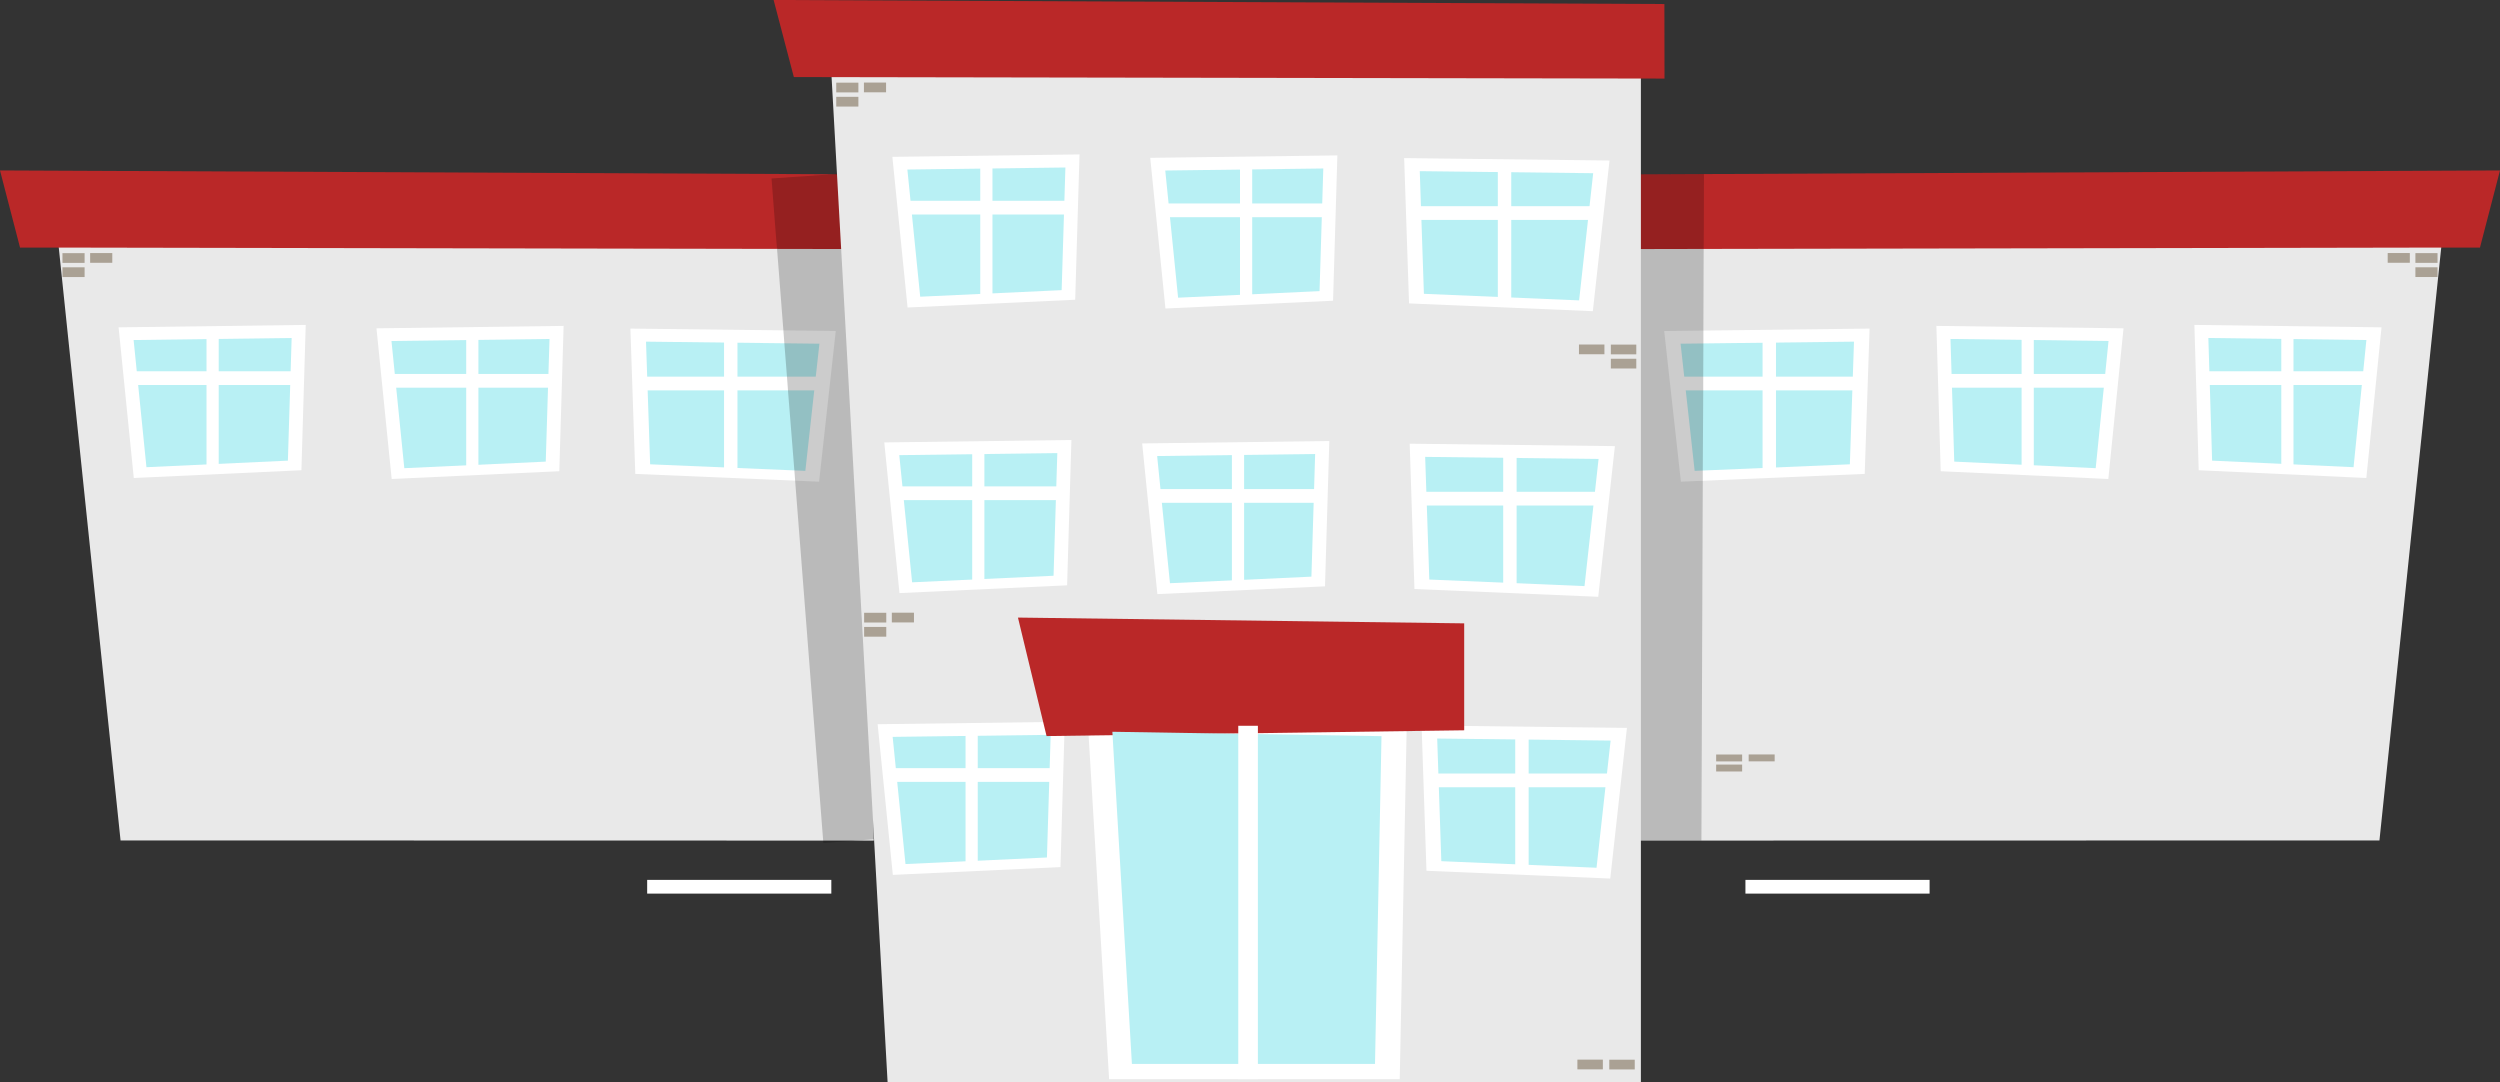 <svg xmlns="http://www.w3.org/2000/svg" width="86.5" height="37.454" viewBox="0 0 86.5 37.454"><rect x="0" y="0" width="86.5" height="37.454" fill="#333333" stroke="none"/><defs><style>.a{fill:#e9e9e9;}.b{fill:#ba2828;}.c{fill:#fff;}.d{fill:#b8f0f4;}.e{fill:#aaa194;}.f{opacity:0.2;}</style></defs><g transform="translate(55.679 5.897)"><path class="a" d="M684.555,336.835l-.063.578-2.138,20.514-23.461.005h-2.6l.221-20.467.005-.678,2.458.005Z" transform="translate(-655.704 -334.745)"/><path class="b" d="M686.525,334.745l-.693,2.669h-1.34l-25.521.047-2.459.005H655.7v-2.579l3.278-.016Z" transform="translate(-655.704 -334.745)"/><path class="c" d="M676.1,345.118l5.8.269.526-5.213-6.475-.084Z" transform="translate(-655.704 -334.745)"/><path class="d" d="M676.564,344.786l4.894.227.444-4.4-5.468-.071Z" transform="translate(-655.704 -334.745)"/><rect class="c" width="0.422" height="4.593" transform="translate(23.254 5.682)"/><rect class="c" width="5.808" height="0.475" transform="translate(20.456 6.949)"/><path class="c" d="M667.173,345.152l5.8.269.526-5.213-6.475-.084Z" transform="translate(-655.704 -334.745)"/><path class="d" d="M667.642,344.82l4.894.227.444-4.4-5.468-.071Z" transform="translate(-655.704 -334.745)"/><rect class="c" width="0.422" height="4.593" transform="translate(14.268 5.775)"/><rect class="c" width="5.808" height="0.475" transform="translate(11.47 7.042)"/><path class="c" d="M664.544,345.245l-6.36.269-.577-5.213,7.105-.084Z" transform="translate(-655.704 -334.745)"/><path class="d" d="M664.03,344.913l-5.37.227-.487-4.4,6-.071Z" transform="translate(-655.704 -334.745)"/><rect class="c" width="0.464" height="4.593" transform="translate(5.306 5.868)"/><rect class="c" width="6.372" height="0.475" transform="translate(2.467 7.135)"/><g transform="translate(26.935 2.858)"><rect class="e" width="0.766" height="0.337" transform="translate(1.725 0.34) rotate(-180)"/><rect class="e" width="0.766" height="0.337" transform="translate(1.725 0.83) rotate(-180)"/><rect class="e" width="0.766" height="0.337" transform="translate(0.766 0.337) rotate(-180)"/></g></g><g transform="translate(59.379 26.104)"><rect class="e" width="0.899" height="0.239" transform="translate(0 0.002)"/><rect class="e" width="0.899" height="0.239" transform="translate(0 0.35)"/><rect class="e" width="0.899" height="0.239" transform="translate(1.125)"/></g><path class="f" d="M658.982,334.871l-.005,1.923-.005.667-.01,2.826v.441l-.005,1.15v.478l-.016,2.774v.352l-.047,12.45h-2.6l.221-20.467H655.7v-2.579Z" transform="translate(-600.025 -328.848)"/><g transform="translate(0 5.897)"><path class="a" d="M601.995,336.835l.063.578,2.138,20.514,23.461.005h2.6l-.221-20.467-.005-.678-2.459.005Z" transform="translate(-600.025 -334.745)"/><path class="b" d="M600.025,334.745l.693,2.669h1.34l25.521.047,2.459.005h.809v-2.579l-3.278-.016Z" transform="translate(-600.025 -334.745)"/><path class="c" d="M610.454,345.118l-5.8.269-.526-5.213,6.475-.084Z" transform="translate(-600.025 -334.745)"/><path class="d" d="M609.986,344.786l-4.894.227-.444-4.4,5.468-.071Z" transform="translate(-600.025 -334.745)"/><rect class="c" width="0.422" height="4.593" transform="translate(7.145 5.682)"/><rect class="c" width="5.808" height="0.475" transform="translate(4.558 6.949)"/><path class="c" d="M619.377,345.152l-5.8.269-.526-5.213,6.475-.084Z" transform="translate(-600.025 -334.745)"/><path class="d" d="M618.908,344.82l-4.894.227-.444-4.4,5.468-.071Z" transform="translate(-600.025 -334.745)"/><rect class="c" width="0.422" height="4.593" transform="translate(16.131 5.775)"/><rect class="c" width="5.808" height="0.475" transform="translate(13.544 7.042)"/><path class="c" d="M622.006,345.245l6.359.269.577-5.213-7.105-.084Z" transform="translate(-600.025 -334.745)"/><path class="d" d="M622.52,344.913l5.37.227.487-4.4-6-.071Z" transform="translate(-600.025 -334.745)"/><rect class="c" width="0.464" height="4.593" transform="translate(25.052 5.868)"/><rect class="c" width="6.372" height="0.475" transform="translate(21.982 7.135)"/><g transform="translate(2.161 2.859)"><rect class="e" width="0.766" height="0.337" transform="translate(0 0.003)"/><rect class="e" width="0.766" height="0.337" transform="translate(0 0.493)"/><rect class="e" width="0.766" height="0.337" transform="translate(0.958)"/></g></g><path class="f" d="M626.72,335.023l.147,1.917.055.665.219,2.818.033.44.09,1.147.035.477.221,2.765.026.351.967,12.413,2.593-.192-1.733-20.395.807-.06-.191-2.572Z" transform="translate(-600.025 -328.848)"/><path class="a" d="M656.8,366.3l-26.064-.006-1.971-35.362,28.035-.045Z" transform="translate(-600.025 -328.848)"/><path class="b" d="M657.617,331.567l-30.125-.053-.7-2.667,30.821.141Z" transform="translate(-600.025 -328.848)"/><path class="c" d="M637.227,339.219l-5.8.269-.526-5.213,6.475-.084Z" transform="translate(-600.025 -328.848)"/><path class="d" d="M636.758,338.887l-4.894.227-.444-4.4,5.468-.071Z" transform="translate(-600.025 -328.848)"/><rect class="c" width="0.422" height="4.593" transform="translate(33.917 5.68)"/><rect class="c" width="5.808" height="0.475" transform="translate(31.33 6.947)"/><path class="c" d="M646.149,339.253l-5.8.269-.526-5.213,6.475-.084Z" transform="translate(-600.025 -328.848)"/><path class="d" d="M645.681,338.921l-4.894.227-.444-4.4,5.468-.071Z" transform="translate(-600.025 -328.848)"/><rect class="c" width="0.422" height="4.593" transform="translate(42.904 5.773)"/><rect class="c" width="5.808" height="0.475" transform="translate(40.316 7.04)"/><path class="c" d="M648.778,339.346l6.359.269.577-5.213-7.105-.084Z" transform="translate(-600.025 -328.848)"/><path class="d" d="M649.292,339.014l5.37.227.487-4.4-6-.071Z" transform="translate(-600.025 -328.848)"/><rect class="c" width="0.464" height="4.593" transform="translate(51.825 5.866)"/><rect class="c" width="6.372" height="0.475" transform="translate(48.754 7.134)"/><path class="c" d="M636.947,349.1l-5.8.269-.526-5.213,6.475-.084Z" transform="translate(-600.025 -328.848)"/><path class="d" d="M636.478,348.769l-4.894.227-.444-4.4,5.468-.071Z" transform="translate(-600.025 -328.848)"/><rect class="c" width="0.422" height="4.593" transform="translate(33.638 15.562)"/><rect class="c" width="5.808" height="0.475" transform="translate(31.051 16.829)"/><path class="c" d="M645.87,349.135l-5.8.269-.526-5.213,6.475-.084Z" transform="translate(-600.025 -328.848)"/><path class="d" d="M645.4,348.8l-4.894.227-.444-4.4,5.467-.071Z" transform="translate(-600.025 -328.848)"/><rect class="c" width="0.422" height="4.593" transform="translate(42.624 15.655)"/><rect class="c" width="5.808" height="0.475" transform="translate(40.037 16.922)"/><path class="c" d="M648.965,349.228l6.359.269.577-5.213L648.8,344.2Z" transform="translate(-600.025 -328.848)"/><path class="d" d="M649.479,348.9l5.37.227.487-4.4-6-.071Z" transform="translate(-600.025 -328.848)"/><rect class="c" width="0.464" height="4.593" transform="translate(52.011 15.749)"/><rect class="c" width="6.372" height="0.475" transform="translate(48.941 17.016)"/><path class="c" d="M636.717,358.85l-5.8.269-.526-5.213,6.475-.084Z" transform="translate(-600.025 -328.848)"/><path class="d" d="M636.249,358.517l-4.894.227-.444-4.4,5.467-.071Z" transform="translate(-600.025 -328.848)"/><rect class="c" width="0.422" height="4.593" transform="translate(33.408 25.311)"/><rect class="c" width="5.808" height="0.475" transform="translate(30.821 26.578)"/><path class="c" d="M649.381,358.977l6.359.269.577-5.213-7.105-.084Z" transform="translate(-600.025 -328.848)"/><path class="d" d="M649.895,358.645l5.37.227.487-4.4-6-.071Z" transform="translate(-600.025 -328.848)"/><rect class="c" width="0.464" height="4.593" transform="translate(52.427 25.497)"/><rect class="c" width="6.372" height="0.475" transform="translate(49.357 26.764)"/><path class="c" d="M648.456,366.188H638.4l-.808-13.552,11.128.179Z" transform="translate(-600.025 -328.848)"/><path class="b" d="M650.686,354.116l-14.45.2-.99-4.1,15.44.2Z" transform="translate(-600.025 -328.848)"/><path class="d" d="M647.6,365.661h-8.411l-.676-11.494,9.312.152Z" transform="translate(-600.025 -328.848)"/><rect class="c" width="0.679" height="12.226" transform="translate(42.844 25.112)"/><g transform="translate(29.899 21.199)"><rect class="e" width="0.766" height="0.337" transform="translate(0 0.003)"/><rect class="e" width="0.766" height="0.337" transform="translate(0 0.493)"/><rect class="e" width="0.766" height="0.337" transform="translate(0.958)"/></g><g transform="translate(28.934 2.857)"><rect class="e" width="0.766" height="0.337" transform="translate(0 0.003)"/><rect class="e" width="0.766" height="0.337" transform="translate(0 0.493)"/><rect class="e" width="0.766" height="0.337" transform="translate(0.958)"/></g><g transform="translate(54.632 11.92)"><rect class="e" width="0.881" height="0.337" transform="translate(1.984 0.34) rotate(180)"/><rect class="e" width="0.881" height="0.337" transform="translate(1.984 0.83) rotate(180)"/><rect class="e" width="0.881" height="0.337" transform="translate(0.881 0.337) rotate(180)"/></g><g transform="translate(54.578 36.663)"><rect class="e" width="0.881" height="0.337" transform="translate(1.984 0.34) rotate(180)"/><rect class="e" width="0.881" height="0.337" transform="translate(0.881 0.337) rotate(180)"/></g><rect class="c" width="6.372" height="0.475" transform="translate(60.392 30.444)"/><rect class="c" width="6.372" height="0.475" transform="translate(22.392 30.444)"/></svg>